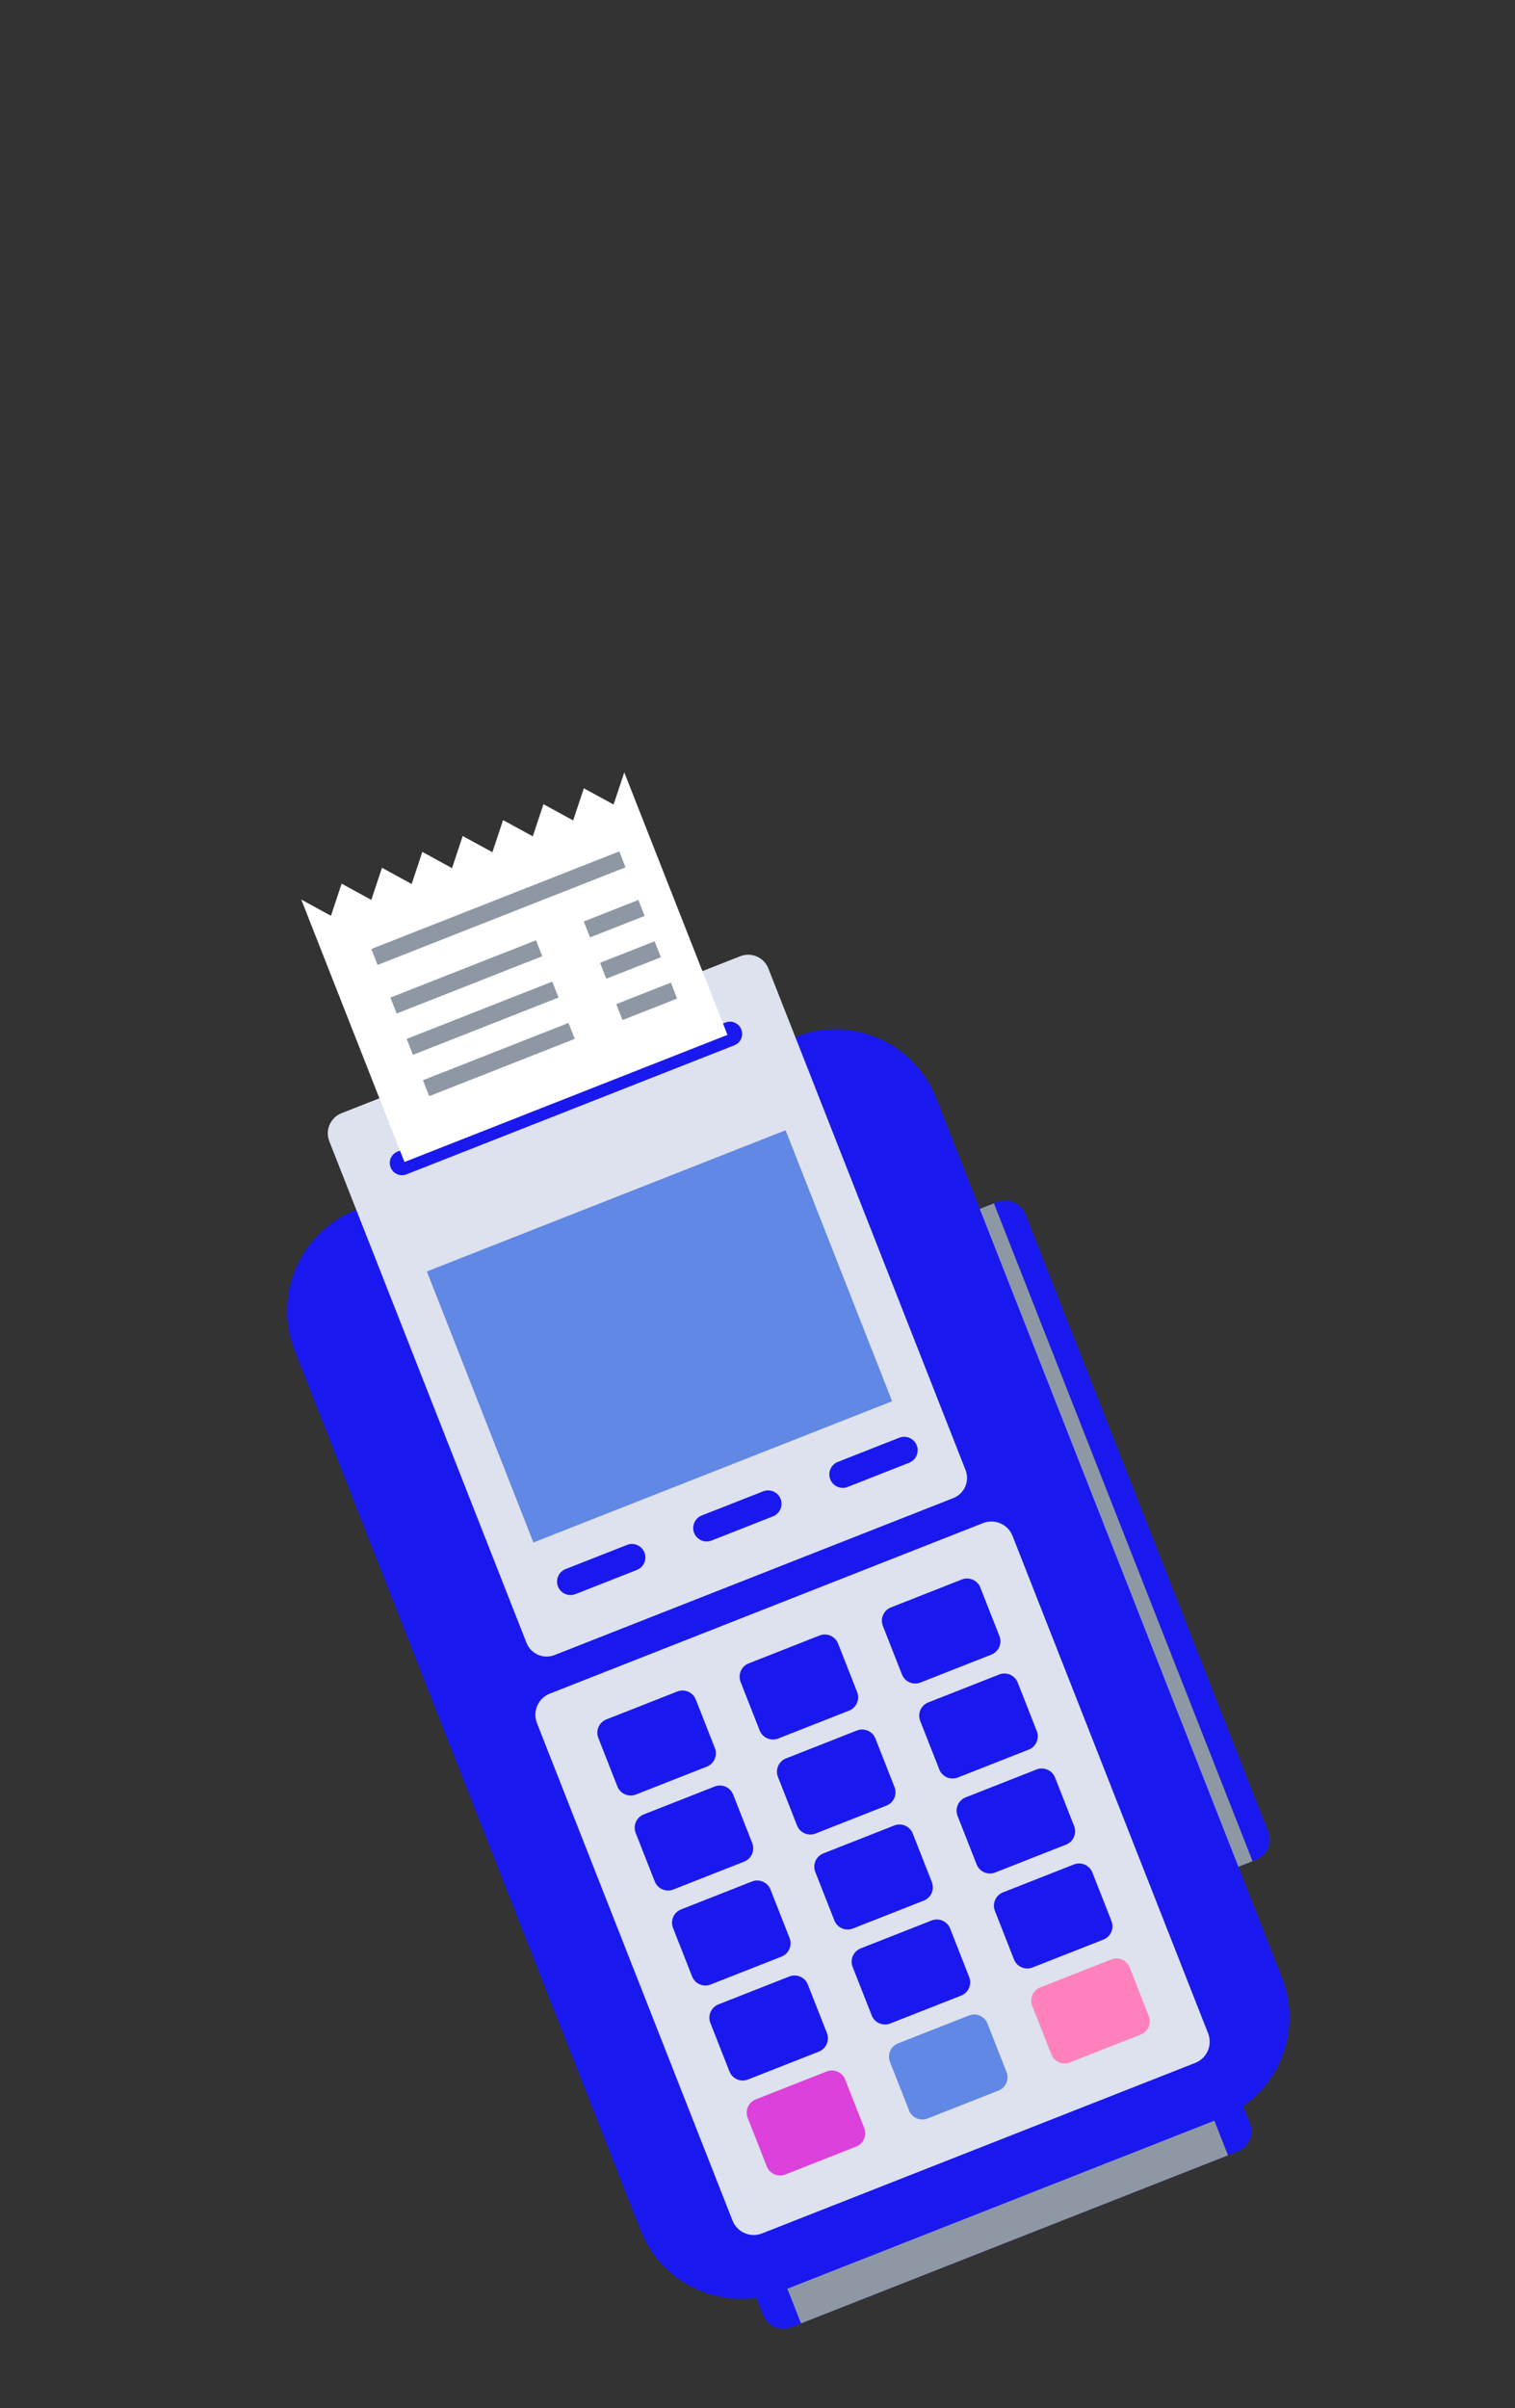 <svg width="192" height="305" viewBox="0 0 192 305" fill="none" xmlns="http://www.w3.org/2000/svg">
<rect x="0" y="0" width="192" height="305" fill="#333333" stroke="none"/>
<path d="M158.413 268.93C158.967 270.338 158.275 271.93 156.866 272.485L100.275 294.747C98.866 295.301 97.274 294.608 96.72 293.199L92.376 282.158C91.821 280.748 92.515 279.158 93.924 278.603L150.515 256.341C151.925 255.786 153.515 256.478 154.07 257.888L158.413 268.93Z" fill="#1919EF"/>
<path d="M149.276 256.828L95.164 278.116L101.515 294.26L155.627 272.972L149.276 256.828Z" fill="#8E98A4"/>
<path d="M160.73 231.988C161.284 233.397 160.591 234.988 159.182 235.542L142.375 242.154C140.966 242.708 139.375 242.016 138.821 240.607L108.052 162.395C107.498 160.986 108.191 159.394 109.6 158.84L126.406 152.228C127.816 151.673 129.407 152.367 129.962 153.776L160.73 231.988Z" fill="#1919EF"/>
<path d="M125.961 152.404L122.373 153.815L155.149 237.13L158.737 235.719L125.961 152.404Z" fill="#8E98A4"/>
<path d="M162.473 250.477C165.244 257.522 161.78 265.481 154.735 268.253L98.952 290.197C91.907 292.969 83.948 289.504 81.176 282.458L37.343 171.036C34.572 163.991 38.036 156.032 45.081 153.26L100.864 131.316C107.91 128.544 115.868 132.009 118.64 139.054L162.473 250.477Z" fill="#1919EF"/>
<path d="M153.107 257.525C153.69 259.008 152.962 260.682 151.48 261.264L96.573 282.865C95.091 283.448 93.418 282.718 92.835 281.236L68.052 218.237C67.468 216.755 68.197 215.082 69.678 214.499L124.586 192.899C126.067 192.316 127.74 193.044 128.323 194.527L153.107 257.525Z" fill="#DEE1EE"/>
<path d="M122.364 186.177C122.918 187.586 122.225 189.177 120.815 189.732L70.279 209.613C68.869 210.167 67.278 209.474 66.724 208.065L41.734 144.541C41.179 143.131 41.872 141.54 43.282 140.986L93.818 121.105C95.227 120.551 96.819 121.243 97.374 122.652L122.364 186.177Z" fill="#DEE1EE"/>
<path d="M99.56 143.149L54.098 161.033L67.6 195.353L113.061 177.469L99.56 143.149Z" fill="#6088E4"/>
<path d="M81.672 196.625C82.017 197.501 81.586 198.49 80.71 198.834L72.926 201.896C72.051 202.241 71.061 201.811 70.717 200.935C70.372 200.059 70.803 199.069 71.678 198.725L79.463 195.663C80.338 195.318 81.328 195.749 81.672 196.625Z" fill="#1919EF"/>
<path d="M116.178 183.051C116.522 183.927 116.092 184.915 115.216 185.26L107.432 188.322C106.556 188.667 105.567 188.237 105.222 187.36C104.878 186.485 105.308 185.495 106.184 185.151L113.968 182.088C114.844 181.744 115.833 182.175 116.178 183.051Z" fill="#1919EF"/>
<path d="M98.925 189.838C99.27 190.714 98.839 191.703 97.963 192.047L90.179 195.109C89.304 195.454 88.315 195.024 87.97 194.148C87.626 193.272 88.056 192.282 88.931 191.938L96.716 188.876C97.591 188.531 98.581 188.963 98.925 189.838Z" fill="#1919EF"/>
<path d="M109.531 269.52C109.896 270.45 109.439 271.501 108.509 271.867L99.523 275.402C98.593 275.768 97.543 275.31 97.177 274.38L94.759 268.234C94.393 267.305 94.85 266.254 95.78 265.888L104.766 262.353C105.696 261.988 106.747 262.444 107.113 263.374L109.531 269.52Z" fill="#DD41DB"/>
<path d="M127.561 262.427C127.927 263.356 127.47 264.407 126.54 264.773L117.554 268.309C116.623 268.675 115.573 268.217 115.207 267.287L112.789 261.14C112.423 260.211 112.881 259.161 113.811 258.795L122.797 255.26C123.727 254.894 124.778 255.351 125.143 256.28L127.561 262.427Z" fill="#6088E4"/>
<path d="M145.592 255.334C145.958 256.263 145.501 257.314 144.571 257.68L135.585 261.215C134.655 261.581 133.604 261.123 133.238 260.194L130.82 254.047C130.454 253.118 130.912 252.068 131.842 251.702L140.828 248.167C141.758 247.801 142.809 248.257 143.174 249.187L145.592 255.334Z" fill="#FF82BE"/>
<path d="M104.798 257.489C105.163 258.418 104.706 259.47 103.776 259.836L94.79 263.371C93.86 263.737 92.81 263.279 92.444 262.349L90.026 256.203C89.66 255.273 90.117 254.222 91.047 253.856L100.033 250.321C100.963 249.955 102.014 250.413 102.38 251.343L104.798 257.489Z" fill="#1919EF"/>
<path d="M122.828 250.396C123.194 251.325 122.737 252.376 121.807 252.742L112.821 256.277C111.89 256.643 110.84 256.186 110.474 255.256L108.056 249.109C107.69 248.18 108.147 247.129 109.078 246.763L118.064 243.228C118.994 242.862 120.045 243.32 120.41 244.249L122.828 250.396Z" fill="#1919EF"/>
<path d="M140.859 243.303C141.225 244.232 140.768 245.283 139.838 245.649L130.851 249.184C129.922 249.55 128.871 249.092 128.505 248.163L126.087 242.016C125.721 241.087 126.178 240.036 127.108 239.67L136.095 236.134C137.024 235.769 138.075 236.226 138.441 237.156L140.859 243.303Z" fill="#1919EF"/>
<path d="M100.065 245.458C100.43 246.388 99.974 247.439 99.043 247.805L90.057 251.34C89.127 251.706 88.077 251.248 87.711 250.318L85.293 244.172C84.927 243.243 85.384 242.191 86.314 241.826L95.3 238.29C96.23 237.925 97.281 238.382 97.647 239.312L100.065 245.458Z" fill="#1919EF"/>
<path d="M118.096 238.365C118.461 239.295 118.004 240.346 117.074 240.712L108.088 244.247C107.158 244.613 106.107 244.155 105.741 243.226L103.323 237.079C102.958 236.15 103.415 235.098 104.345 234.733L113.331 231.197C114.261 230.831 115.312 231.289 115.678 232.219L118.096 238.365Z" fill="#1919EF"/>
<path d="M136.127 231.272C136.492 232.201 136.035 233.253 135.105 233.619L126.119 237.154C125.189 237.52 124.138 237.062 123.772 236.132L121.354 229.986C120.989 229.057 121.445 228.005 122.376 227.639L131.362 224.104C132.292 223.738 133.343 224.196 133.709 225.126L136.127 231.272Z" fill="#1919EF"/>
<path d="M95.332 233.428C95.698 234.357 95.241 235.409 94.311 235.775L85.324 239.31C84.395 239.675 83.344 239.218 82.978 238.288L80.56 232.141C80.195 231.212 80.652 230.162 81.582 229.797L90.568 226.262C91.498 225.896 92.549 226.352 92.914 227.281L95.332 233.428Z" fill="#1919EF"/>
<path d="M113.363 226.335C113.728 227.264 113.272 228.316 112.341 228.682L103.355 232.217C102.425 232.583 101.374 232.125 101.009 231.195L98.591 225.049C98.225 224.119 98.683 223.07 99.613 222.704L108.599 219.169C109.529 218.803 110.579 219.259 110.945 220.188L113.363 226.335Z" fill="#1919EF"/>
<path d="M131.394 219.242C131.759 220.171 131.303 221.222 130.372 221.588L121.386 225.123C120.456 225.489 119.405 225.032 119.039 224.102L116.621 217.955C116.256 217.026 116.713 215.976 117.644 215.61L126.63 212.075C127.56 211.71 128.61 212.166 128.976 213.095L131.394 219.242Z" fill="#1919EF"/>
<path d="M90.599 221.397C90.965 222.326 90.508 223.378 89.578 223.744L80.591 227.279C79.662 227.644 78.611 227.187 78.245 226.257L75.827 220.11C75.462 219.181 75.919 218.13 76.848 217.764L85.835 214.229C86.764 213.863 87.815 214.321 88.181 215.25L90.599 221.397Z" fill="#1919EF"/>
<path d="M108.63 214.303C108.995 215.233 108.539 216.284 107.608 216.65L98.622 220.185C97.692 220.551 96.641 220.093 96.275 219.164L93.858 213.017C93.492 212.088 93.949 211.036 94.879 210.67L103.865 207.135C104.796 206.769 105.846 207.227 106.212 208.157L108.63 214.303Z" fill="#1919EF"/>
<path d="M126.661 207.21C127.026 208.139 126.569 209.191 125.639 209.557L116.653 213.092C115.723 213.458 114.672 213 114.306 212.07L111.888 205.924C111.523 204.995 111.98 203.943 112.91 203.577L121.896 200.042C122.826 199.676 123.877 200.134 124.243 201.064L126.661 207.21Z" fill="#1919EF"/>
<path d="M93.945 130.376C94.258 131.172 93.867 132.072 93.071 132.385L51.515 148.733C50.719 149.046 49.82 148.654 49.506 147.858C49.193 147.062 49.585 146.163 50.381 145.849L91.937 129.501C92.733 129.188 93.632 129.58 93.945 130.376Z" fill="#1919EF"/>
<path d="M79.117 97.823L77.76 101.892L73.993 99.839L72.637 103.907L68.875 101.852L67.52 105.92L63.756 103.866L62.402 107.934L58.638 105.879L57.286 109.946L53.525 107.891L52.171 111.958L48.411 109.902L47.058 113.97L43.295 111.915L41.942 115.983L38.18 113.927L51.257 147.169L92.194 131.065L79.117 97.823Z" fill="white"/>
<path d="M67.93 119.086L49.479 126.344L50.273 128.362L68.724 121.104L67.93 119.086Z" fill="#8E98A4"/>
<path d="M78.482 107.83L47.059 120.191L47.853 122.209L79.275 109.848L78.482 107.83Z" fill="#8E98A4"/>
<path d="M80.902 113.983L73.983 116.705L74.777 118.722L81.696 116.001L80.902 113.983Z" fill="#8E98A4"/>
<path d="M69.989 124.32L51.538 131.579L52.332 133.596L70.783 126.338L69.989 124.32Z" fill="#8E98A4"/>
<path d="M82.961 119.217L76.043 121.939L76.836 123.957L83.755 121.235L82.961 119.217Z" fill="#8E98A4"/>
<path d="M72.048 129.554L53.597 136.812L54.391 138.83L72.842 131.572L72.048 129.554Z" fill="#8E98A4"/>
<path d="M85.02 124.451L78.102 127.173L78.895 129.191L85.814 126.469L85.02 124.451Z" fill="#8E98A4"/>
</svg>

